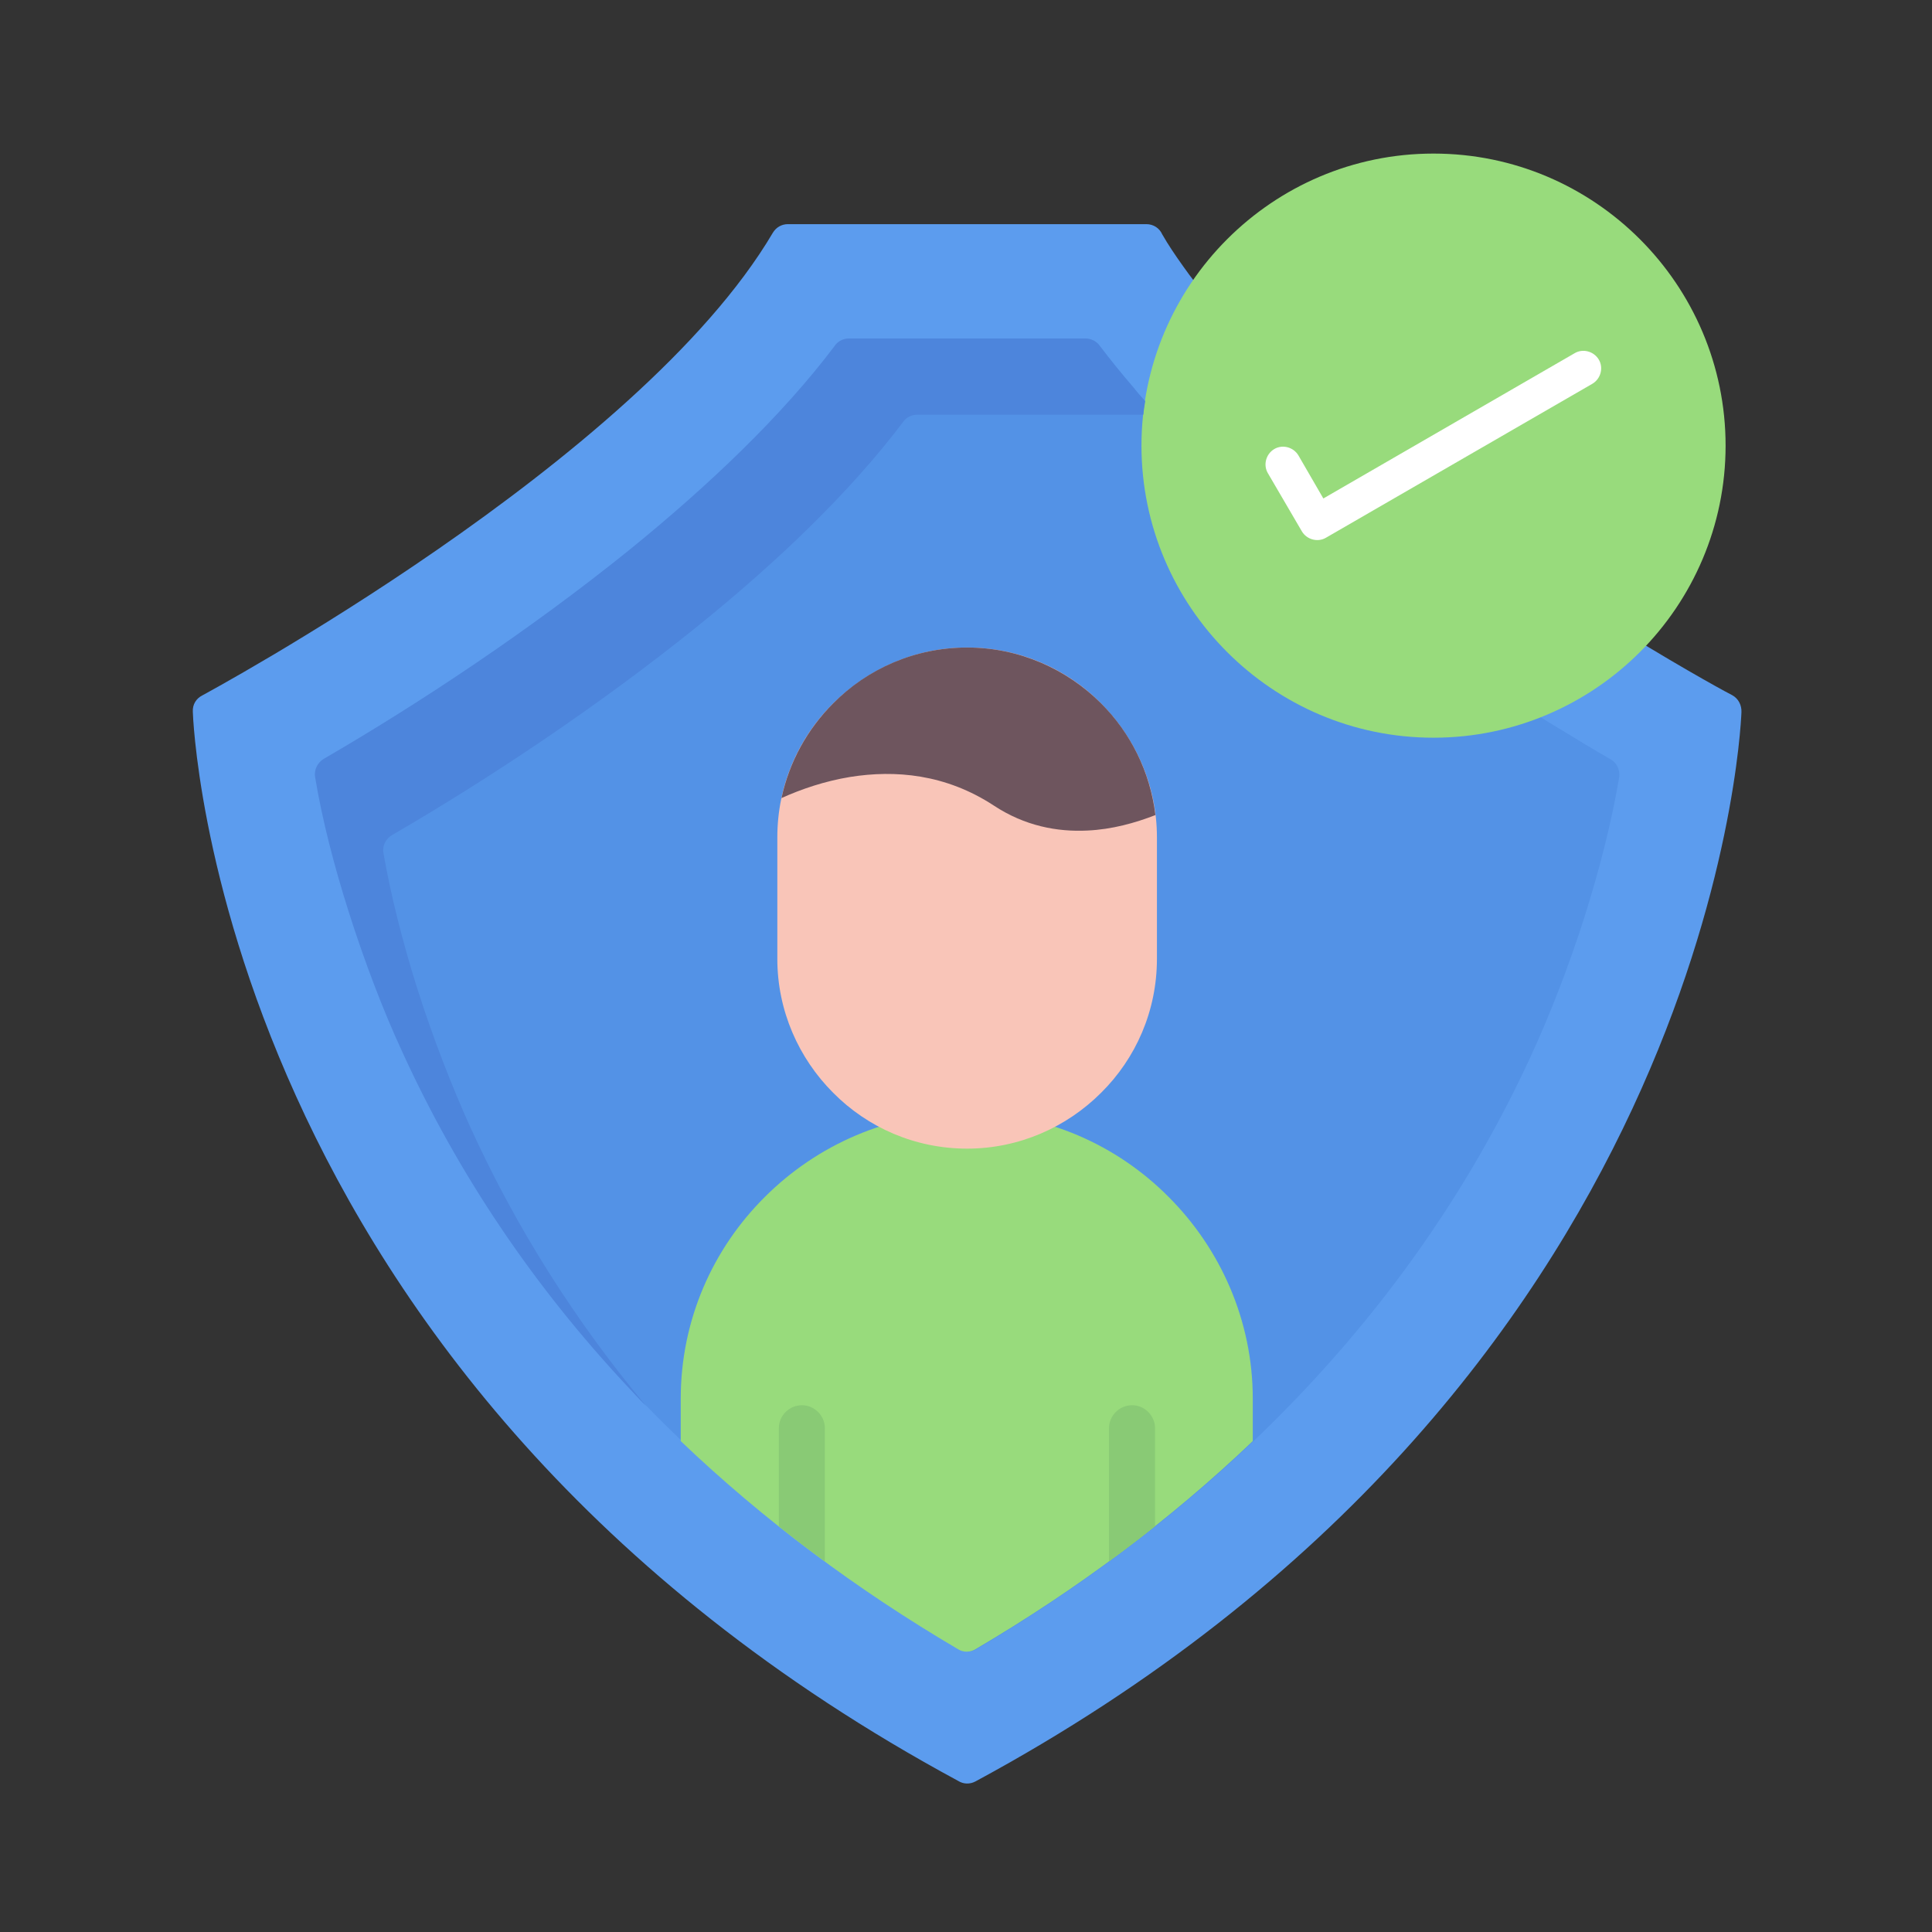 <svg id="Layer_1" enable-background="new 0 0 512 512" viewBox="0 0 512 512" xmlns="http://www.w3.org/2000/svg"><rect x="0" y="0" width="512" height="512" fill="#333333" stroke="none"/><g><g clip-rule="evenodd" fill-rule="evenodd"><path d="m424.8 169.4c1.4-2.1 4.2-2.7 6.3-1.4 16.6 10.2 27.8 16.2 27.9 16.2 1.7.9 2.6 2.7 2.5 4.6-.3 7-9.1 178.6-203 283.3-1.5.8-3.2.7-4.5-.1-197.6-106.7-202.9-282.9-202.9-283.4-.1-1.9.9-3.5 2.5-4.3.3-.2 115.5-62 151.2-122.6.9-1.5 2.4-2.3 4-2.3h95c1.9 0 3.5 1.1 4.2 2.7 1.6 2.8 3.5 5.6 5.5 8.4 2.1 3 4.4 5.9 6.8 8.8 1.5 1.9 1.4 4.6-.3 6.3z" fill="#5c9cee"/><path d="m310.6 114c1.6 1.6 1.7 4 .6 5.8l82.7 65.8-.1.2c1.5-1.9 4.1-2.3 6.2-1 4.6 2.9 9 5.8 13.4 8.4 4.6 2.8 9 5.5 13.4 8 1.6.9 2.6 2.8 2.3 4.8-2 11.8-5.2 24.3-9 36.4-4.4 13.9-9.6 27.1-14.6 37.9-15.1 32.7-35.2 61.8-59.2 87.4-25.4 27.1-55 50.1-87.4 69.3-1.4.9-3.3 1-4.8 0-32.8-19.4-62.7-42.7-88.2-70.1-24-25.8-44.2-55.3-59.3-88.5-4.7-10.4-9.8-23.4-14.1-37-3.7-11.8-6.8-24-8.8-35.4-.3-1.9.5-3.8 2.3-4.8 25.5-14.8 54.6-34.1 80.9-55.3 21.2-17.1 40.4-35.5 54.4-54 .8-1.3 2.3-2.1 3.9-2.1h62.6c1.4 0 2.8.6 3.7 1.9 2.8 3.7 5.8 7.4 8.9 11 3 3.8 6.5 7.6 10.2 11.3z" fill="#5392e6"/><path d="m332 381.9c-22 21-46.7 39.4-73.4 55.1-1.4.9-3.3 1-4.8 0-26.7-15.7-51.4-34.1-73.4-55.1v-11.2c0-20.9 8.5-39.8 22.3-53.5 13.7-13.7 32.7-22.3 53.5-22.3 20.9 0 39.8 8.5 53.5 22.3 13.7 13.7 22.3 32.7 22.3 53.5z" fill="#98db7c"/><g fill="#89ca75"><path d="m218.6 413.8c-4.1-3-8.2-6.1-12.2-9.3v-26c0-3.4 2.8-6.1 6.1-6.1 3.4 0 6.1 2.8 6.1 6.1z"/><path d="m306.1 404.5c-4 3.2-8.1 6.3-12.2 9.3v-35.3c0-3.4 2.8-6.1 6.1-6.1 3.4 0 6.1 2.8 6.1 6.1z"/></g></g><path d="m256.3 171.6c13.8 0 26.4 5.6 35.5 14.8s14.8 21.7 14.8 35.5v32.2c0 13.8-5.6 26.4-14.8 35.5-9.1 9.1-21.7 14.8-35.5 14.8-13.8 0-26.4-5.6-35.5-14.8-9.1-9.1-14.8-21.7-14.8-35.5v-32.2c0-13.8 5.6-26.4 14.8-35.5s21.6-14.8 35.5-14.8z" fill="#f9c5b8"/><path clip-rule="evenodd" d="m379.9 40.7c21.4 0 40.7 8.7 54.7 22.7s22.7 33.4 22.7 54.7-8.7 40.7-22.7 54.7-33.4 22.7-54.7 22.7c-21.4 0-40.7-8.7-54.7-22.7s-22.7-33.4-22.7-54.7 8.7-40.7 22.7-54.7 33.3-22.7 54.7-22.7z" fill="#98db7c" fill-rule="evenodd"/><path d="m336 125.4c-1.3-2.2-.5-5.1 1.7-6.4s5.1-.5 6.4 1.7l6.6 11.4 66.6-38.5c2.2-1.3 5.1-.5 6.4 1.7s.5 5.1-1.7 6.4l-70.6 40.8c-2.2 1.3-5.1.5-6.4-1.7z" fill="#fff"/><path clip-rule="evenodd" d="m103.9 221.3c25.5-14.8 54.6-34.1 80.9-55.3 21.2-17.1 40.4-35.5 54.4-54 .8-1.3 2.3-2.1 3.9-2.1h59.9c.1-1.2.3-2.4.5-3.6-1.1-1.2-2.2-2.4-3.2-3.7-3.1-3.6-6.1-7.3-8.9-11-.9-1.2-2.3-1.9-3.7-1.9h-62.7c-1.6 0-3.1.8-3.9 2.1-13.9 18.4-33.2 36.8-54.4 54-26.3 21.2-55.4 40.5-80.9 55.3-1.7 1-2.6 3-2.3 4.8 1.9 11.5 5.1 23.7 8.8 35.4 4.3 13.6 9.3 26.6 14.1 37 15.1 33.2 35.2 62.6 59.3 88.5 1.9 2 3.7 4 5.6 5.9-18.6-22.3-34.4-47-46.8-74.3-4.7-10.4-9.8-23.4-14.1-37-3.7-11.8-6.8-24-8.8-35.4-.3-1.8.6-3.7 2.3-4.7z" fill="#4d85dc" fill-rule="evenodd"/><path clip-rule="evenodd" d="m225.3 205.9c11.9-1.9 25.3-.8 38.1 7.6 8.2 5.4 16.8 7 24.8 6.6 6.5-.3 12.6-2 18-4.1-1.4-11.5-6.6-21.8-14.4-29.6-9.1-9.1-21.7-14.8-35.5-14.8s-26.4 5.6-35.5 14.8c-6.8 6.8-11.6 15.4-13.7 25.1 5.3-2.4 11.5-4.5 18.2-5.6z" fill="#6e555e" fill-rule="evenodd"/></g></svg>
